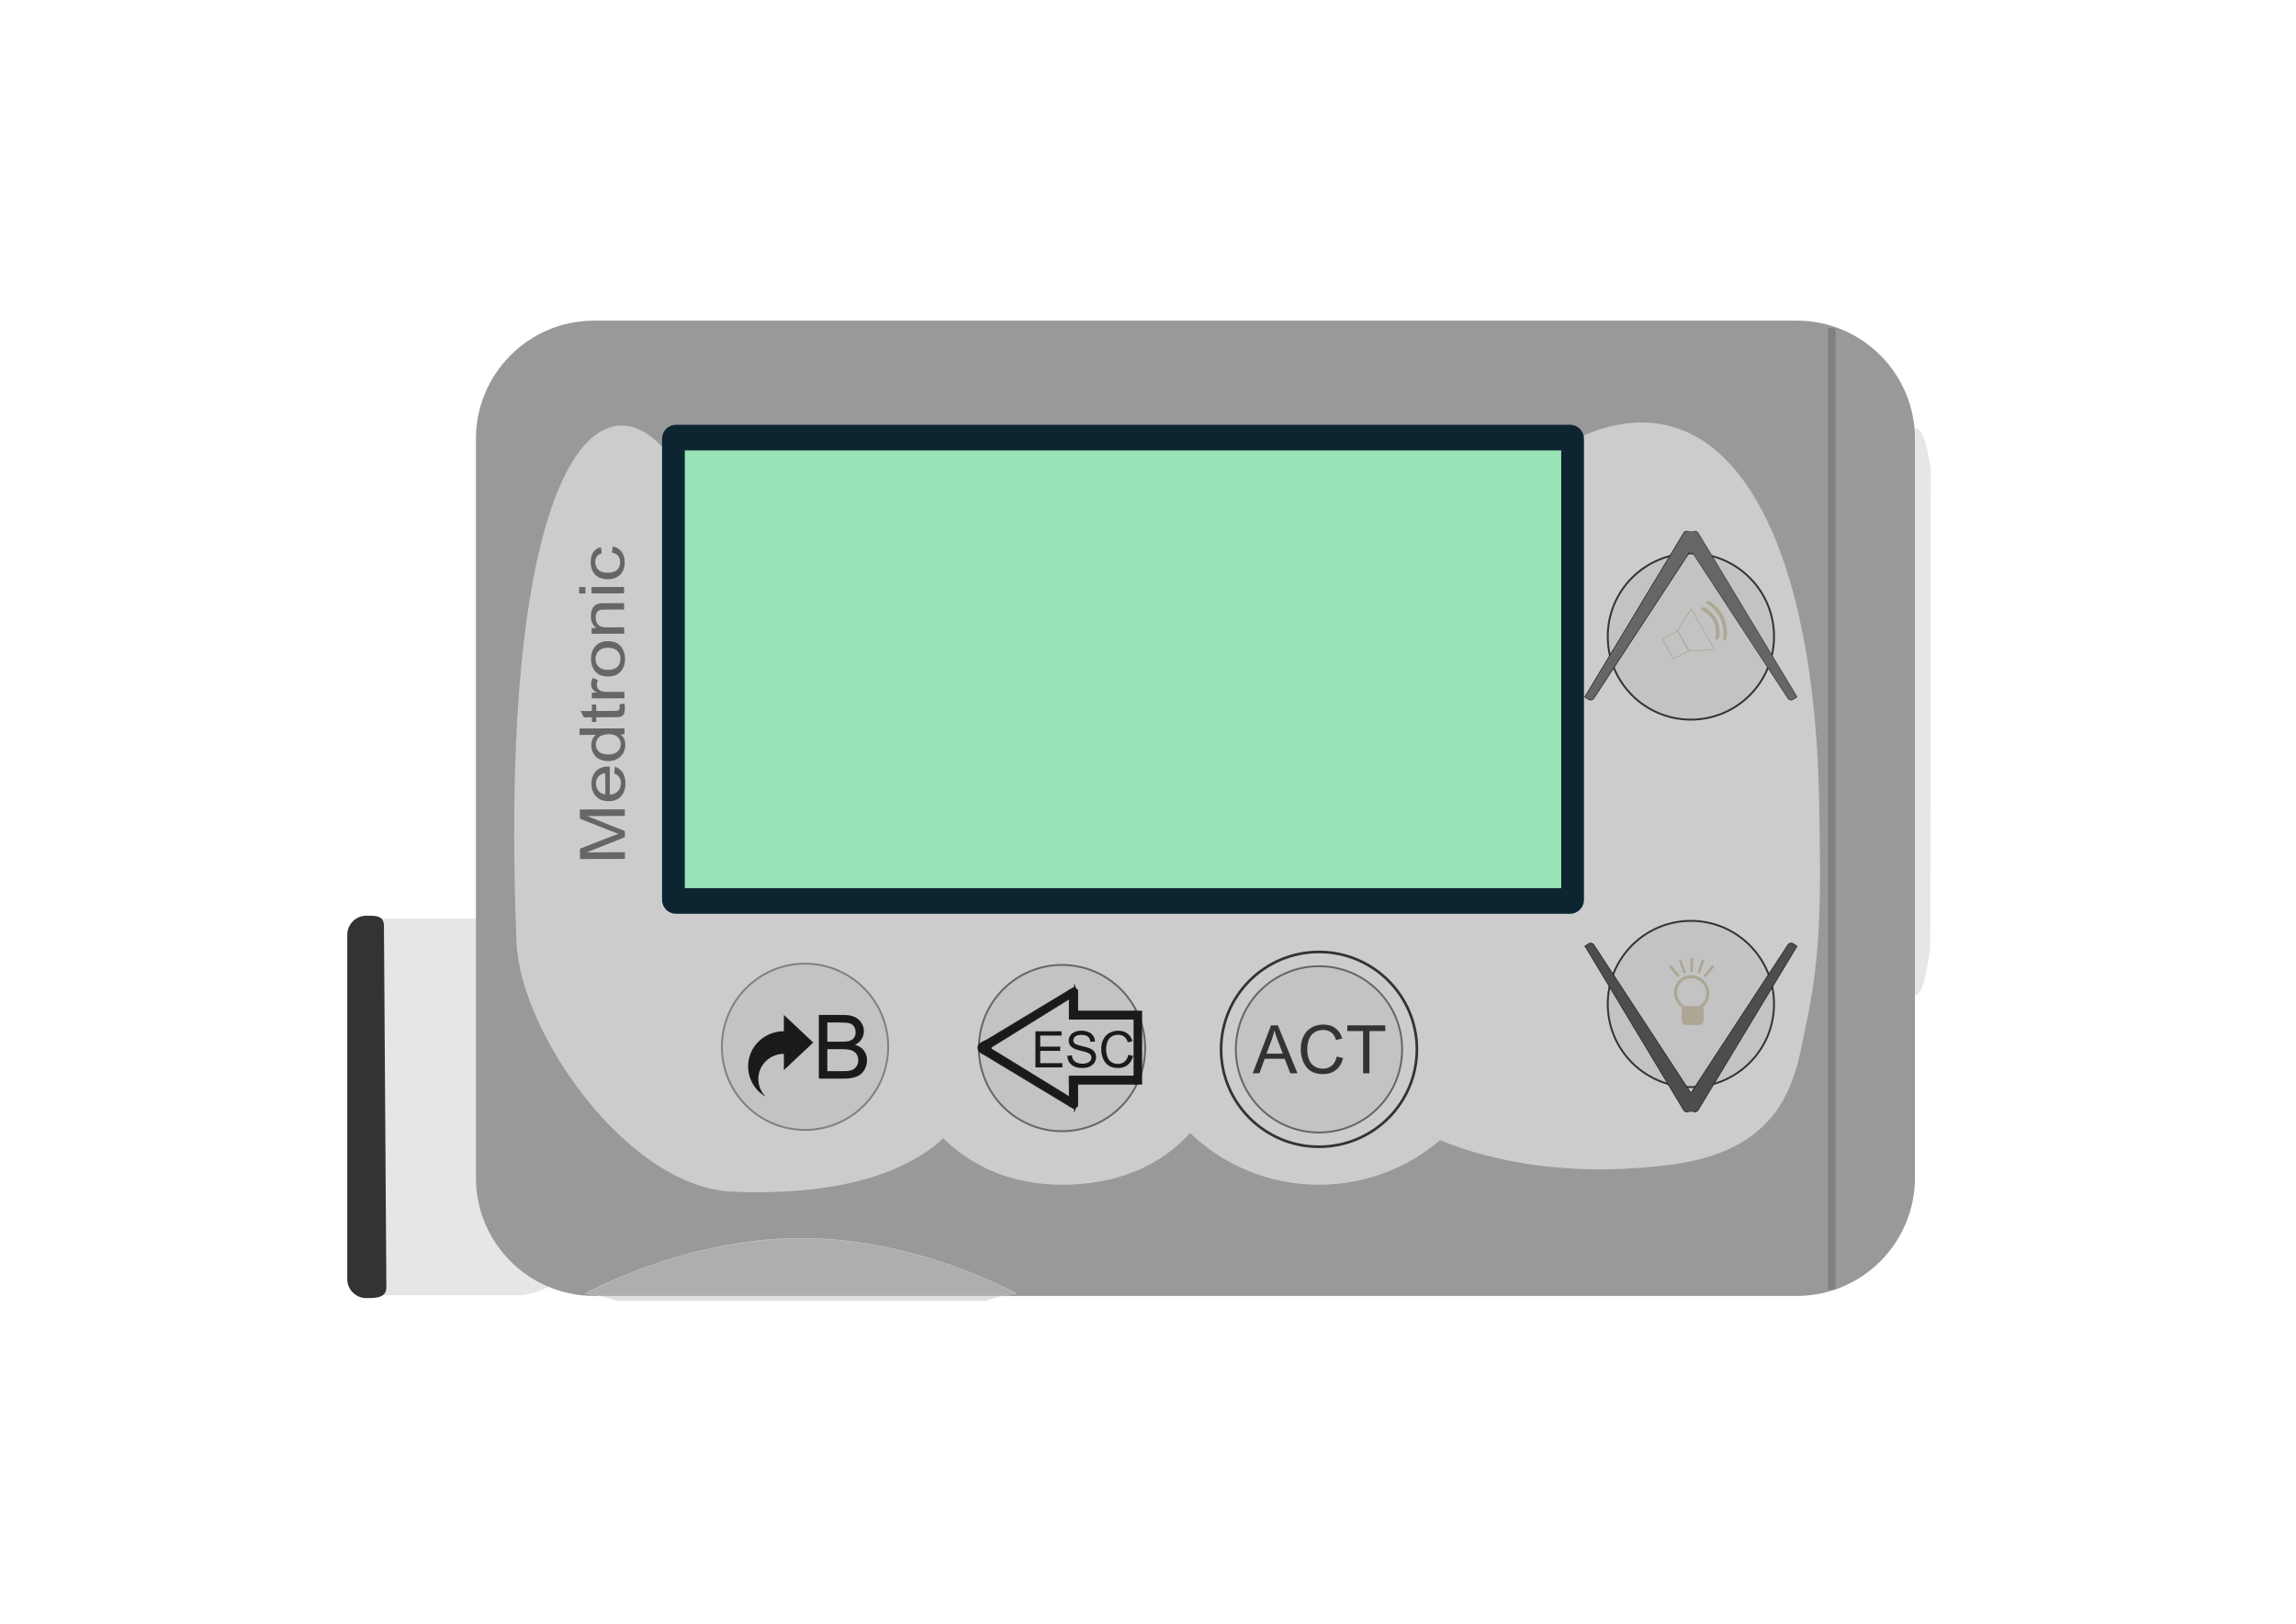 <?xml version="1.0" encoding="UTF-8" standalone="no"?>
<svg
   xmlns:serif="http://www.serif.com/"
   xmlns:dc="http://purl.org/dc/elements/1.1/"
   xmlns:cc="http://creativecommons.org/ns#"
   xmlns:rdf="http://www.w3.org/1999/02/22-rdf-syntax-ns#"
   xmlns:svg="http://www.w3.org/2000/svg"
   xmlns="http://www.w3.org/2000/svg"
   xmlns:sodipodi="http://sodipodi.sourceforge.net/DTD/sodipodi-0.dtd"
   xmlns:inkscape="http://www.inkscape.org/namespaces/inkscape"
   version="1.1"
   id="Layer_1"
   x="0px"
   y="0px"
   width="841.89px"
   height="595.28px"
   viewBox="0 0 841.89 595.28"
   enable-background="new 0 0 841.89 595.28"
   xml:space="preserve"
   sodipodi:docname="veo_gray.svg"
   inkscape:export-filename="/home/dirceu/projects/AndroidAPS/icons/veo_gray.svg.png"
   inkscape:export-xdpi="96"
   inkscape:export-ydpi="96"
   inkscape:version="0.92.3 (2405546, 2018-03-11)"><defs
   id="defs195">
	
	
	
	
	
	
	
	
	
	
	
		

		
		
		
		
		
		
		
		
		
	
		
		
	
		
			<linearGradient
   id="SVGID_9_"
   gradientUnits="userSpaceOnUse"
   x1="0.442"
   y1="595.148"
   x2="1.442"
   y2="595.148"
   gradientTransform="matrix(0,-51.158,-50.945,0,30939.734,286.431)">
			<stop
   offset="0"
   style="stop-color:#003C5F"
   id="stop130" />
			<stop
   offset="1"
   style="stop-color:#0074B7"
   id="stop132" />
		</linearGradient>
		
			
		
			<linearGradient
   id="SVGID_10_"
   gradientUnits="userSpaceOnUse"
   x1="0.447"
   y1="595.148"
   x2="1.447"
   y2="595.148"
   gradientTransform="matrix(-32.932,-50.27,-50.27,32.932,30591.783,-19321.504)">
			<stop
   offset="0"
   style="stop-color:#003C5F"
   id="stop137" />
			<stop
   offset="1"
   style="stop-color:#0074B7"
   id="stop139" />
		</linearGradient>
		
			
		
			<linearGradient
   id="SVGID_11_"
   gradientUnits="userSpaceOnUse"
   x1="0.439"
   y1="595.135"
   x2="1.439"
   y2="595.135"
   gradientTransform="matrix(32.932,-50.27,50.27,32.932,-29350.902,-19321.504)">
			<stop
   offset="0"
   style="stop-color:#003C5F"
   id="stop144" />
			<stop
   offset="1"
   style="stop-color:#0074B7"
   id="stop146" />
		</linearGradient>
		
			
		
		
	
		
			<linearGradient
   id="SVGID_6_"
   gradientUnits="userSpaceOnUse"
   x1="0.442"
   y1="595.148"
   x2="1.442"
   y2="595.148"
   gradientTransform="matrix(0,-51.158,-50.945,0,30939.734,421.161)">
			<stop
   offset="0"
   style="stop-color:#003C5F"
   id="stop91" />
			<stop
   offset="1"
   style="stop-color:#0074B7"
   id="stop93" />
		</linearGradient>
		
			
		
			<linearGradient
   id="SVGID_7_"
   gradientUnits="userSpaceOnUse"
   x1="0.451"
   y1="595.145"
   x2="1.451"
   y2="595.145"
   gradientTransform="matrix(-32.932,50.27,-50.27,-32.932,30591.783,19923.582)">
			<stop
   offset="0"
   style="stop-color:#003C5F"
   id="stop98" />
			<stop
   offset="1"
   style="stop-color:#0074B7"
   id="stop100" />
		</linearGradient>
		
			
		
			<linearGradient
   id="SVGID_8_"
   gradientUnits="userSpaceOnUse"
   x1="0.443"
   y1="595.133"
   x2="1.443"
   y2="595.133"
   gradientTransform="matrix(32.932,50.27,50.27,-32.932,-29350.902,19923.582)">
			<stop
   offset="0"
   style="stop-color:#003C5F"
   id="stop105" />
			<stop
   offset="1"
   style="stop-color:#0074B7"
   id="stop107" />
		</linearGradient>
		
			
		
		
	
		
			<linearGradient
   id="SVGID_5_"
   gradientUnits="userSpaceOnUse"
   x1="0.442"
   y1="595.148"
   x2="1.442"
   y2="595.148"
   gradientTransform="matrix(0,-51.158,-50.945,0,30614.908,436.852)">
			<stop
   offset="0"
   style="stop-color:#003C5F"
   id="stop81" />
			<stop
   offset="1"
   style="stop-color:#0074B7"
   id="stop83" />
		</linearGradient>
		
			
		
		
	
		
			<linearGradient
   id="SVGID_4_"
   gradientUnits="userSpaceOnUse"
   x1="0.442"
   y1="595.148"
   x2="1.442"
   y2="595.148"
   gradientTransform="matrix(0,-51.158,-50.945,0,30803.367,437.789)">
			<stop
   offset="0"
   style="stop-color:#003C5F"
   id="stop63" />
			<stop
   offset="1"
   style="stop-color:#0074B7"
   id="stop65" />
		</linearGradient>
		
			
		
		
			
	
		
			<linearGradient
   id="SVGID_1_"
   gradientUnits="userSpaceOnUse"
   x1="0.442"
   y1="595.148"
   x2="1.442"
   y2="595.148"
   gradientTransform="matrix(0,-51.158,-50.945,0,30709.137,437.321)">
			<stop
   offset="0"
   style="stop-color:#003C5F"
   id="stop20" />
			<stop
   offset="1"
   style="stop-color:#0074B7"
   id="stop22" />
		</linearGradient>
		
			
		
		
	
		
		
		
		
	
		
		
		
	
			
			
			
		
				
					
			
			
			
			
		</defs><sodipodi:namedview
   pagecolor="#ffffff"
   bordercolor="#666666"
   borderopacity="1"
   objecttolerance="10"
   gridtolerance="10"
   guidetolerance="10"
   inkscape:pageopacity="0"
   inkscape:pageshadow="2"
   inkscape:window-width="1243"
   inkscape:window-height="665"
   id="namedview193"
   showgrid="false"
   inkscape:zoom="5.3056501"
   inkscape:cx="112.79721"
   inkscape:cy="236.17146"
   inkscape:window-x="37"
   inkscape:window-y="27"
   inkscape:window-maximized="1"
   inkscape:current-layer="Layer_1" />
<path
   id="Plastikkappe-Medtronic-Schriftzug-"
   serif:id="Plastikkappe-Medtronic-Schriftzug "
   d="m 707.996,173.04 c 0,-1.618 -2.07,-16.059 -5.488,-16.059 -3.414,0 -6.181,1.316 -6.181,2.935 v 201.828 c 0,1.623 2.767,2.935 6.181,2.935 3.418,0 5.288,-17.254 5.288,-18.872 z"
   inkscape:connector-curvature="0"
   style="fill:#e6e6e6" /><path
   style="fill:#e6e6e6"
   inkscape:connector-curvature="0"
   d="m 199.975,346.151 c 0,-5.167 -4.195,-9.366 -9.362,-9.366 h -53.919 c -5.167,0 -9.362,4.199 -9.362,9.366 v 119.33 c 0,5.167 4.195,9.362 9.362,9.362 h 53.919 c 6.516,0.265 29.797,-11.385 29.797,-16.552 z"
   serif:id="Gewinde"
   id="Gewinde1" /><path
   style="fill:#333333"
   inkscape:connector-curvature="0"
   id="path4"
   d="m 140.782,339.57 c 0,-3.855 -2.618,-3.851 -6.469,-3.851 -3.855,0 -6.981,3.13 -6.981,6.981 v 126.227 c 0,3.851 3.125,6.981 6.981,6.981 3.851,0 7.357,-0.158 7.357,-4.013 z" /><path
   id="Gehäuse1"
   serif:id="GehÃ¤use"
   d="m 702.164,160.87 c 0,-23.904 -19.416,-43.316 -43.321,-43.316 H 217.824 c -23.904,0 -43.316,19.412 -43.316,43.316 v 270.922 c 0,23.909 19.412,43.316 43.316,43.316 h 441.019 c 23.904,0 43.321,-19.407 43.321,-43.316 z"
   inkscape:connector-curvature="0"
   style="fill:#999999" /><ellipse
   cx="483.64"
   cy="368.078"
   rx="67.485"
   ry="66.262"
   id="ellipse11"
   style="fill:#cccccc" /><path
   d="m 268.656,322.591 c -3.39,30.108 -12.561,-31.066 24.002,-15.584 88.422,37.438 99.221,135.138 -24.002,129.873 -38.833,-1.66 -77.954,-58.589 -79.27,-91.334 -11.636,-289.525 99.928,-206.385 79.27,-22.955 z"
   id="path13"
   inkscape:connector-curvature="0"
   style="fill:#cccccc" /><path
   d="m 388.353,296.705 c 37.856,-2.204 66.197,17.886 64.751,70.931 -1.158,42.567 -26.164,66.564 -63.304,66.709 -36.033,0.135 -56.142,-24.792 -62.43,-50.366 -8.157,-33.178 13.147,-84.488 60.983,-87.274 z"
   id="path15"
   inkscape:connector-curvature="0"
   style="fill:#cccccc" /><path
   d="m 590.125,156.419 c 46.967,-11.706 75.373,45.218 76.931,138.17 0.595,35.689 0.753,55.198 -4.934,81.605 -3.604,16.752 -5.93,45.134 -49.413,50.794 C 487.23,443.316 420.638,339.5 532.588,286.953 634.618,239.07 526.928,172.166 590.125,156.419 Z"
   id="path17"
   inkscape:connector-curvature="0"
   style="fill:#cccccc" /><ellipse
   stroke-miterlimit="1.5"
   cx="389.414"
   cy="384.239"
   rx="30.485"
   ry="30.476"
   id="ellipse25"
   style="fill:#c3c3c3;stroke:#666666;stroke-width:0.69;stroke-linecap:round;stroke-linejoin:round;stroke-miterlimit:1.5;fill-opacity:1" /><g
   id="g33"
   style="fill:#1a1a1a">
			<path
   d="m 379.675,391.322 v -13.231 h 9.571 v 1.572 h -7.818 v 4.046 h 7.32 v 1.553 h -7.32 v 4.506 h 8.115 v 1.553 h -9.868 z"
   id="path27"
   inkscape:connector-curvature="0"
   style="fill:#1a1a1a" />
			<path
   d="m 391.372,387.072 1.646,-0.149 c 0.093,0.665 0.26,1.205 0.553,1.628 0.279,0.428 0.721,0.777 1.335,1.037 0.591,0.256 1.274,0.386 2.032,0.386 0.665,0 1.256,-0.093 1.753,-0.293 0.516,-0.205 0.907,-0.465 1.149,-0.814 0.256,-0.353 0.367,-0.721 0.367,-1.13 0,-0.423 -0.112,-0.777 -0.349,-1.088 -0.242,-0.316 -0.651,-0.572 -1.204,-0.777 -0.349,-0.149 -1.125,-0.372 -2.344,-0.646 -1.223,-0.298 -2.074,-0.572 -2.553,-0.832 -0.628,-0.335 -1.107,-0.739 -1.423,-1.237 -0.293,-0.484 -0.46,-1.037 -0.46,-1.646 0,-0.665 0.2,-1.293 0.572,-1.865 0.386,-0.577 0.926,-1.018 1.665,-1.335 0.721,-0.293 1.53,-0.442 2.418,-0.442 0.981,0 1.851,0.167 2.609,0.479 0.739,0.316 1.311,0.777 1.716,1.386 0.409,0.614 0.628,1.316 0.646,2.093 l -1.679,0.126 c -0.074,-0.846 -0.391,-1.479 -0.907,-1.902 -0.516,-0.423 -1.293,-0.646 -2.311,-0.646 -1.051,0 -1.828,0.205 -2.311,0.591 -0.479,0.391 -0.721,0.851 -0.721,1.404 0,0.479 0.167,0.87 0.502,1.163 0.349,0.316 1.218,0.633 2.642,0.944 1.423,0.335 2.404,0.609 2.939,0.851 0.758,0.349 1.33,0.814 1.697,1.349 0.372,0.553 0.558,1.163 0.558,1.883 0,0.702 -0.205,1.372 -0.609,2 -0.409,0.609 -0.981,1.088 -1.739,1.442 -0.758,0.349 -1.609,0.516 -2.549,0.516 -1.204,0 -2.2,-0.167 -3.014,-0.516 -0.814,-0.353 -1.442,-0.87 -1.907,-1.572 -0.459,-0.705 -0.701,-1.5 -0.719,-2.388 z"
   id="path29"
   inkscape:connector-curvature="0"
   style="fill:#1a1a1a" />
			<path
   d="m 413.737,386.686 1.758,0.442 c -0.372,1.442 -1.037,2.535 -2,3.288 -0.939,0.758 -2.107,1.13 -3.493,1.13 -1.423,0 -2.586,-0.279 -3.474,-0.87 -0.888,-0.572 -1.572,-1.423 -2.032,-2.511 -0.479,-1.112 -0.702,-2.293 -0.702,-3.548 0,-1.386 0.26,-2.59 0.795,-3.604 0.516,-1.037 1.274,-1.814 2.237,-2.349 0.977,-0.535 2.051,-0.795 3.214,-0.795 1.311,0 2.442,0.335 3.33,1.018 0.902,0.665 1.535,1.604 1.883,2.828 l -1.721,0.405 c -0.293,-0.963 -0.758,-1.665 -1.33,-2.088 -0.591,-0.442 -1.311,-0.665 -2.2,-0.665 -1.014,0 -1.865,0.242 -2.549,0.739 -0.684,0.479 -1.163,1.125 -1.442,1.958 -0.279,0.814 -0.423,1.665 -0.423,2.535 0,1.125 0.163,2.107 0.498,2.953 0.33,0.832 0.832,1.46 1.535,1.87 0.684,0.423 1.442,0.628 2.237,0.628 0.977,0 1.809,-0.279 2.493,-0.851 0.683,-0.556 1.144,-1.407 1.386,-2.513 z"
   id="path31"
   inkscape:connector-curvature="0"
   style="fill:#1a1a1a" />
		</g><g
   id="Pfeil_ESC"
   style="fill:#1a1a1a;stroke:#1a1a1a">
			
				<linearGradient
   id="SVGID_2_"
   gradientUnits="userSpaceOnUse"
   x1="0.453"
   y1="595.146"
   x2="1.453"
   y2="595.146"
   gradientTransform="matrix(-29.14,-19.09,19.09,-29.14,-10953.555,17757.666)">
				<stop
   offset="0"
   style="stop-color:#003C5F"
   id="stop35" />
				<stop
   offset="1"
   style="stop-color:#0074B7"
   id="stop37" />
			</linearGradient>
			
				<path
   stroke-miterlimit="1.5"
   d="m 359.301,385.769 c -0.381,-0.251 -0.488,-0.763 -0.237,-1.139 l 0.902,-1.377 c 0.246,-0.381 0.758,-0.488 1.135,-0.237 l 33.717,20.7 c 0.377,0.251 0.112,1.902 -0.135,2.279 l -0.902,1.377 c -0.251,0.381 0.753,-0.321 0.372,-0.572 z"
   id="path40"
   style="fill:#1a1a1a;stroke:#1a1a1a;stroke-width:0.17;stroke-linecap:round;stroke-linejoin:round;stroke-miterlimit:1.5"
   inkscape:connector-curvature="0" />
			
				<linearGradient
   id="SVGID_3_"
   gradientUnits="userSpaceOnUse"
   x1="0.458"
   y1="595.151"
   x2="1.458"
   y2="595.151"
   gradientTransform="matrix(-29.14,19.09,19.09,29.14,-10953.555,-16989.508)">
				<stop
   offset="0"
   style="stop-color:#003C5F"
   id="stop42" />
				<stop
   offset="1"
   style="stop-color:#0074B7"
   id="stop44" />
			</linearGradient>
			
				<path
   stroke-miterlimit="1.5"
   d="m 359.301,382.709 c -0.381,0.251 -0.488,0.758 -0.237,1.139 l 0.902,1.377 c 0.246,0.381 0.758,0.488 1.135,0.237 l 33.717,-20.891 c 0.377,-0.246 0.112,-1.711 -0.135,-2.088 l -0.902,-1.377 c -0.251,-0.381 0.753,0.321 0.372,0.567 z"
   id="path47"
   style="fill:#1a1a1a;stroke:#1a1a1a;stroke-width:0.17;stroke-linecap:round;stroke-linejoin:round;stroke-miterlimit:1.5"
   inkscape:connector-curvature="0" />
			<rect
   x="392.437"
   y="395.182"
   width="2.376"
   height="10.036"
   id="rect49"
   style="fill:#1a1a1a;stroke:#1a1a1a" />
			<rect
   x="392.437"
   y="363.26"
   width="2.376"
   height="10.036"
   id="rect51"
   style="fill:#1a1a1a;stroke:#1a1a1a" />
			<rect
   x="416.155"
   y="371.032"
   width="2.13"
   height="26.095"
   id="rect53"
   style="fill:#1a1a1a;stroke:#1a1a1a" />
			<path
   d="m 364.31,386.853 c -0.544,0.279 0.628,0 0,0 -1.981,0 -5.381,-0.991 -5.381,-2.739 0,-1.744 3.4,-2.735 5.381,-2.735 0.628,0 -0.544,-0.279 0,0 -1.688,2.056 -1.684,3.888 0,5.474 z"
   id="path55"
   inkscape:connector-curvature="0"
   style="fill:#1a1a1a;stroke:#1a1a1a" />
			<rect
   x="392.437"
   y="394.857"
   width="23.718"
   height="2.265"
   id="rect57"
   style="fill:#1a1a1a;stroke:#1a1a1a" />
			<rect
   x="393.627"
   y="371.027"
   width="22.528"
   height="2.265"
   id="rect59"
   style="fill:#1a1a1a;stroke:#1a1a1a" />
		</g><ellipse
   stroke-miterlimit="1.5"
   cx="483.645"
   cy="384.709"
   rx="30.485"
   ry="30.476"
   id="ellipse68"
   style="fill:#c3c3c3;stroke:#666666;stroke-width:0.69;stroke-linecap:round;stroke-linejoin:round;stroke-miterlimit:1.5;fill-opacity:1" /><g
   id="g76"
   style="fill:#333333">
			<path
   d="m 459.336,393.494 6.725,-17.575 h 2.502 l 7.195,17.575 h -2.628 l -2.06,-5.325 h -7.343 l -1.935,5.325 z m 5.055,-7.218 h 5.967 l -1.842,-4.86 c -0.567,-1.474 -0.981,-2.702 -1.251,-3.655 -0.223,1.125 -0.544,2.256 -0.935,3.362 z"
   id="path70"
   inkscape:connector-curvature="0"
   style="fill:#333333" />
			<path
   d="m 490.165,387.332 2.33,0.591 c -0.488,1.911 -1.372,3.362 -2.651,4.367 -1.251,1.009 -2.795,1.497 -4.637,1.497 -1.893,0 -3.437,-0.367 -4.613,-1.153 -1.181,-0.758 -2.088,-1.888 -2.702,-3.339 -0.637,-1.47 -0.935,-3.042 -0.935,-4.711 0,-1.842 0.344,-3.437 1.056,-4.785 0.688,-1.377 1.693,-2.409 2.972,-3.121 1.302,-0.712 2.725,-1.056 4.269,-1.056 1.744,0 3.241,0.442 4.418,1.353 1.205,0.884 2.037,2.135 2.507,3.753 l -2.283,0.539 c -0.395,-1.274 -1.009,-2.209 -1.767,-2.772 -0.786,-0.591 -1.744,-0.884 -2.921,-0.884 -1.353,0 -2.479,0.321 -3.39,0.981 -0.907,0.637 -1.544,1.497 -1.911,2.604 -0.367,1.079 -0.567,2.209 -0.567,3.362 0,1.497 0.223,2.795 0.665,3.925 0.442,1.107 1.102,1.939 2.037,2.479 0.907,0.567 1.916,0.837 2.972,0.837 1.298,0 2.404,-0.367 3.311,-1.13 0.905,-0.733 1.519,-1.863 1.84,-3.337 z"
   id="path72"
   inkscape:connector-curvature="0"
   style="fill:#333333" />
			<path
   d="m 499.815,393.494 v -15.491 h -5.795 v -2.083 h 13.943 v 2.083 h -5.818 v 15.491 z"
   id="path74"
   inkscape:connector-curvature="0"
   style="fill:#333333" />
		</g><ellipse
   stroke-miterlimit="1.5"
   cx="483.64"
   cy="384.709"
   rx="35.898"
   ry="35.708"
   id="ellipse78"
   style="fill:none;stroke:#333333;stroke-width:0.97;stroke-linecap:round;stroke-linejoin:round;stroke-miterlimit:1.5" /><ellipse
   stroke-miterlimit="1.5"
   cx="295.183"
   cy="383.77"
   rx="30.485"
   ry="30.476"
   id="ellipse86"
   style="fill:#c3c3c3;stroke:#808080;stroke-width:0.69;stroke-linecap:round;stroke-linejoin:round;stroke-miterlimit:1.5;fill-opacity:1" /><path
   id="Bolus"
   d="m 300.257,395.452 v -23.365 h 8.78 c 1.763,0 3.2,0.228 4.274,0.716 1.079,0.456 1.925,1.209 2.544,2.186 0.623,0.981 0.916,1.99 0.916,3.069 0,1.009 -0.26,1.958 -0.819,2.837 -0.521,0.884 -1.335,1.6 -2.446,2.121 1.404,0.428 2.511,1.111 3.265,2.121 0.749,1.014 1.139,2.186 1.139,3.525 0,1.111 -0.228,2.121 -0.684,3.069 -0.488,0.944 -1.042,1.665 -1.73,2.186 -0.684,0.488 -1.535,0.879 -2.544,1.139 -1.046,0.265 -2.283,0.395 -3.786,0.395 z m 3.102,-13.543 h 5.06 c 1.367,0 2.349,-0.098 2.935,-0.26 0.781,-0.265 1.372,-0.623 1.795,-1.177 0.391,-0.553 0.586,-1.209 0.586,-2.023 0,-0.781 -0.195,-1.47 -0.553,-2.056 -0.391,-0.586 -0.911,-1.014 -1.6,-1.209 -0.684,-0.228 -1.893,-0.326 -3.558,-0.326 h -4.665 z m 0,10.799 h 5.809 c 1.009,0 1.697,-0.065 2.121,-0.13 0.684,-0.13 1.307,-0.326 1.763,-0.619 0.488,-0.326 0.879,-0.753 1.177,-1.307 0.326,-0.586 0.488,-1.237 0.488,-1.99 0,-0.846 -0.228,-1.6 -0.688,-2.251 -0.456,-0.651 -1.074,-1.111 -1.86,-1.372 -0.781,-0.26 -1.921,-0.391 -3.423,-0.391 h -5.385 v 8.06 z"
   inkscape:connector-curvature="0"
   style="fill:#1a1a1a" /><path
   id="Reply--small-"
   serif:id="Reply (small)"
   d="m 287.426,378.073 v -5.981 l 10.771,10.12 -10.771,10.115 v -5.976 c -5.148,0 -9.366,4.139 -9.366,9.199 0,2.572 1.032,4.874 2.716,6.529 -3.837,-2.209 -6.46,-6.348 -6.46,-11.129 -10e-4,-7.176 5.901,-12.877 13.11,-12.877 z"
   inkscape:connector-curvature="0"
   style="fill:#1a1a1a" /><ellipse
   stroke-miterlimit="1.5"
   cx="620.01"
   cy="368.078"
   rx="30.485"
   ry="30.476"
   id="ellipse96"
   style="fill:#c3c3c3;stroke:#333333;stroke-width:0.69;stroke-linecap:round;stroke-linejoin:round;stroke-miterlimit:1.5;fill-opacity:1" /><path
   stroke-miterlimit="1.5"
   d="m 622.647,407.023 c -0.428,0.656 -1.311,0.837 -1.963,0.409 l -2.377,-1.553 c -0.656,-0.432 -0.837,-1.311 -0.409,-1.967 l 37.679,-57.519 c 0.432,-0.656 1.311,-0.837 1.967,-0.409 l 1.391,0.912 z"
   id="path103"
   style="fill:#4d4d4d;stroke:#1a1a1a;stroke-width:0.23;stroke-linecap:round;stroke-linejoin:round;stroke-miterlimit:1.5"
   inkscape:connector-curvature="0" /><path
   stroke-miterlimit="1.5"
   d="m 617.373,407.023 c 0.428,0.656 1.311,0.837 1.963,0.409 l 2.376,-1.553 c 0.656,-0.432 0.837,-1.311 0.409,-1.967 l -37.679,-57.519 c -0.432,-0.656 -1.311,-0.837 -1.967,-0.409 l -1.386,0.912 c 0,0 0.088,0.033 0.516,0.688 z"
   id="path110"
   style="fill:#4d4d4d;stroke:#1a1a1a;stroke-width:0.23;stroke-linecap:round;stroke-linejoin:round;stroke-miterlimit:1.5"
   inkscape:connector-curvature="0" /><path
   d="m 624.521,398.382 c 0.479,0.939 0,-1.088 0,0 0,3.414 -1.711,9.283 -4.725,9.283 -3.009,0 -4.72,-5.869 -4.72,-9.283 0,-1.088 -0.479,0.939 0,0 3.544,2.911 6.706,2.907 9.445,0 z"
   id="path112"
   inkscape:connector-curvature="0"
   style="fill:#4d4d4d" /><path
   style="fill:#aca793"
   inkscape:connector-curvature="0"
   d="m 624.708,370.562 c 0,-0.963 -0.781,-1.744 -1.739,-1.744 h -4.586 c -0.963,0 -1.744,0.781 -1.744,1.744 v 3.488 c 0,0.958 0.781,1.739 1.744,1.739 h 4.586 c 0.958,0 1.739,-0.781 1.739,-1.739 z"
   serif:id="Gewinde"
   id="Gewinde2" /><path
   style="fill:#aca793"
   inkscape:connector-curvature="0"
   id="path115"
   d="m 623.791,369.66 c 2.995,-1.87 3.855,-5.897 1.921,-8.994 -1.935,-3.093 -5.934,-4.088 -8.925,-2.218 -2.995,1.87 -3.851,5.902 -1.921,8.994 0.595,0.953 1.414,1.739 2.381,2.293 l 0.526,-0.981 c -0.8,-0.46 -1.474,-1.111 -1.967,-1.897 -1.6,-2.558 -0.888,-5.892 1.586,-7.436 2.474,-1.544 5.781,-0.725 7.381,1.832 1.6,2.563 0.888,5.892 -1.586,7.436 z" /><g
   id="Strahlenkranz"
   style="fill:#aca793">
				<rect
   style="fill:#aca793"
   id="rect117"
   height="5.046"
   width="0.944"
   y="351.215"
   x="619.815" />
				<path
   style="fill:#aca793"
   inkscape:connector-curvature="0"
   id="path119"
   d="m 624.977,352.122 -0.888,-0.321 -1.725,4.739 0.888,0.326 z" />
				<path
   style="fill:#aca793"
   inkscape:connector-curvature="0"
   id="path121"
   d="m 628.628,354.419 -0.726,-0.609 -3.246,3.865 0.725,0.609 z" />
				<path
   style="fill:#aca793"
   inkscape:connector-curvature="0"
   id="path123"
   d="m 616.49,351.801 -0.888,0.321 1.725,4.744 0.888,-0.326 z" />
				<path
   style="fill:#aca793"
   inkscape:connector-curvature="0"
   id="path125"
   d="m 612.676,353.81 -0.726,0.609 3.246,3.865 0.725,-0.609 z" />
			</g><ellipse
   stroke-miterlimit="1.5"
   cx="620.01"
   cy="233.35"
   rx="30.485"
   ry="30.476"
   id="ellipse135"
   style="fill:#c3c3c3;stroke:#333333;stroke-width:0.69;stroke-linecap:round;stroke-linejoin:round;stroke-miterlimit:1.5;fill-opacity:1" /><path
   stroke-miterlimit="1.5"
   d="m 622.647,195.373 c -0.428,-0.651 -1.311,-0.837 -1.963,-0.409 l -2.377,1.558 c -0.656,0.428 -0.837,1.307 -0.409,1.963 l 37.679,57.519 c 0.432,0.656 1.311,0.837 1.967,0.409 l 1.391,-0.907 z"
   id="path142"
   style="fill:#666666;stroke:#333333;stroke-width:0.23;stroke-linecap:round;stroke-linejoin:round;stroke-miterlimit:1.5"
   inkscape:connector-curvature="0" /><path
   stroke-miterlimit="1.5"
   d="m 617.373,195.373 c 0.428,-0.651 1.311,-0.837 1.963,-0.409 l 2.376,1.558 c 0.656,0.428 0.837,1.307 0.409,1.963 l -37.679,57.519 c -0.432,0.656 -1.311,0.837 -1.967,0.409 l -1.386,-0.907 z"
   id="path149"
   style="fill:#666666;stroke:#1a1a1a;stroke-width:0.23;stroke-linecap:round;stroke-linejoin:round;stroke-miterlimit:1.5"
   inkscape:connector-curvature="0" /><path
   d="m 624.521,204.018 c 0.479,-0.939 0,1.089 0,0 0,-3.418 -1.711,-9.287 -4.725,-9.287 -3.009,0 -4.72,5.869 -4.72,9.287 0,1.088 -0.479,-0.939 0,0 3.544,-2.911 6.706,-2.906 9.445,0 z"
   id="path151"
   inkscape:connector-curvature="0"
   style="fill:#666666" /><g
   id="Lautsprecher"
   style="stroke:#aca894;stroke-opacity:1">
			
				<path
   stroke-miterlimit="1.5"
   d="m 620.178,223.272 8.566,14.942 -9.394,0.423 -4.283,-7.474 z"
   id="path153"
   inkscape:connector-curvature="0"
   style="fill:none;stroke:#aca894;stroke-width:0.29;stroke-linecap:round;stroke-linejoin:round;stroke-miterlimit:1.5;stroke-opacity:1" />
			
				<path
   stroke-miterlimit="1.5"
   d="m 619.108,238.638 -3.972,-7.32 -5.511,2.99 3.976,7.32 z"
   id="path155"
   inkscape:connector-curvature="0"
   style="fill:none;stroke:#aca894;stroke-width:0.29;stroke-linecap:round;stroke-linejoin:round;stroke-miterlimit:1.5;stroke-opacity:1" />
			<g
   id="Wellen"
   style="stroke:#aca894;stroke-opacity:1">
				<path
   d="m 626.135,220.881 c 0.349,-0.516 3.962,2.149 5.478,5.599 1.488,3.386 1.4,7.929 0.665,7.739 0.791,-5.701 -1.487,-10.38 -6.143,-13.338 z"
   id="path157"
   inkscape:connector-curvature="0"
   style="fill:#f9f7f7;stroke:#aca894;stroke-opacity:1" />
				<path
   d="m 624.298,223.184 c 0.423,-0.46 3.748,1.925 4.888,4.539 1.116,2.562 1.07,6.311 0.33,6.246 0.679,-5.219 -1.148,-8.307 -5.218,-10.785 z"
   id="path159"
   inkscape:connector-curvature="0"
   style="fill:#f9f7f7;stroke:#aca894;stroke-opacity:1" />
			</g>
		</g><path
   d="m 580.796,160.833 c 0,-2.809 -2.283,-5.092 -5.097,-5.092 H 247.853 c -2.809,0 -5.092,2.283 -5.092,5.092 v 169.069 c 0,2.814 2.283,5.097 5.092,5.097 h 327.846 c 2.814,0 5.097,-2.283 5.097,-5.097 z"
   id="path164"
   inkscape:connector-curvature="0"
   style="fill:#0d2431" /><rect
   x="251.1"
   y="165.13"
   width="321.358"
   height="160.479"
   id="rect166"
   style="fill:#99e3b6" /><rect
   style="fill:#808080"
   id="rect169"
   height="352.355"
   width="2.735"
   y="120.344"
   x="670.316" /><path
   d="m 229.149,314.885 -16.468,0.051 -0.014,-3.8 11.65,-4.534 c 1.079,-0.428 1.907,-0.725 2.432,-0.912 -0.6,-0.237 -1.474,-0.553 -2.646,-1.005 l -11.473,-4.534 -0.009,-3.381 16.468,-0.051 0.009,2.418 -13.78,0.047 13.798,5.488 0.009,2.26 -13.994,5.553 14.012,-0.047 c 0.001,0 0.006,2.447 0.006,2.447 z"
   id="path171"
   inkscape:connector-curvature="0"
   style="fill:#666666" /><path
   d="m 225.205,283.511 0.246,-2.423 c 1.218,0.395 2.163,1.084 2.855,2.121 0.674,1.032 1.023,2.335 1.028,3.934 0.005,2.018 -0.539,3.618 -1.595,4.818 -1.079,1.172 -2.595,1.763 -4.525,1.767 -2,0.009 -3.567,-0.572 -4.674,-1.763 -1.111,-1.195 -1.665,-2.735 -1.674,-4.651 -0.005,-1.837 0.521,-3.353 1.618,-4.525 1.079,-1.177 2.595,-1.767 4.572,-1.772 0.116,0 0.298,0.023 0.53,0.023 l 0.033,10.292 c 1.311,-0.107 2.321,-0.539 3.009,-1.311 0.688,-0.772 1.032,-1.73 1.028,-2.874 -0.005,-0.851 -0.191,-1.595 -0.581,-2.209 -0.396,-0.58 -1.019,-1.082 -1.87,-1.427 z m -3.242,7.697 -0.023,-7.711 c -1.014,0.107 -1.749,0.405 -2.251,0.884 -0.781,0.749 -1.172,1.73 -1.167,2.902 0.005,1.093 0.33,1.995 0.953,2.711 0.623,0.74 1.451,1.14 2.488,1.214 z"
   id="path173"
   inkscape:connector-curvature="0"
   style="fill:#666666" /><path
   d="m 229,269.211 -1.498,0.005 c 1.177,0.874 1.781,2.149 1.786,3.851 0.005,1.093 -0.27,2.102 -0.772,3.037 -0.526,0.907 -1.26,1.628 -2.2,2.135 -0.944,0.507 -2.023,0.777 -3.242,0.781 -1.195,0.005 -2.279,-0.233 -3.246,-0.679 -0.967,-0.451 -1.707,-1.139 -2.237,-2.07 -0.512,-0.902 -0.767,-1.939 -0.772,-3.055 0,-0.851 0.135,-1.595 0.456,-2.237 0.293,-0.637 0.684,-1.172 1.167,-1.572 l -5.911,0.019 -0.009,-2.339 16.468,-0.056 c 0,-0.001 0.01,2.18 0.01,2.18 z m -5.934,7.39 c 1.539,-0.005 2.665,-0.381 3.423,-1.13 0.758,-0.721 1.121,-1.628 1.121,-2.637 -0.005,-1.009 -0.353,-1.888 -1.093,-2.604 -0.716,-0.688 -1.818,-1.056 -3.293,-1.051 -1.632,0.005 -2.851,0.381 -3.604,1.102 -0.758,0.749 -1.149,1.628 -1.144,2.693 0.005,1.037 0.377,1.911 1.111,2.6 0.739,0.687 1.916,1.031 3.479,1.027 z"
   id="path175"
   inkscape:connector-curvature="0"
   style="fill:#666666" /><path
   d="m 227.144,258.259 1.795,-0.353 c 0.116,0.665 0.186,1.251 0.191,1.781 0,0.851 -0.112,1.516 -0.339,1.967 -0.228,0.484 -0.549,0.8 -0.916,0.991 -0.391,0.186 -1.172,0.293 -2.395,0.298 l -6.85,0.023 0.005,1.702 -1.586,0.005 -0.009,-1.702 -2.944,0.009 -1.228,-2.307 4.167,-0.014 -0.009,-2.367 1.586,-0.005 0.009,2.367 6.971,-0.023 c 0.572,-0.005 0.939,-0.056 1.102,-0.14 0.181,-0.079 0.298,-0.214 0.391,-0.4 0.112,-0.186 0.158,-0.451 0.158,-0.795 -0.001,-0.27 -0.029,-0.614 -0.099,-1.037 z"
   id="path177"
   inkscape:connector-curvature="0"
   style="fill:#666666" /><path
   d="m 228.953,255.994 -11.938,0.042 -0.005,-2.102 1.818,-0.005 c -0.856,-0.53 -1.409,-1.032 -1.688,-1.484 -0.251,-0.451 -0.391,-0.958 -0.395,-1.488 0,-0.8 0.205,-1.6 0.637,-2.423 l 1.888,0.818 c -0.298,0.558 -0.433,1.144 -0.428,1.702 0,0.507 0.116,0.981 0.395,1.381 0.251,0.4 0.623,0.688 1.107,0.874 0.712,0.237 1.493,0.367 2.367,0.363 l 6.236,-0.019 z"
   id="path179"
   inkscape:connector-curvature="0"
   style="fill:#666666" /><path
   d="m 222.973,248.009 c -2.209,0.009 -3.846,-0.707 -4.93,-2.111 -0.879,-1.195 -1.321,-2.628 -1.325,-4.33 -0.009,-1.916 0.516,-3.46 1.595,-4.66 1.074,-1.2 2.544,-1.818 4.432,-1.823 1.539,-0.005 2.762,0.256 3.637,0.786 0.874,0.526 1.567,1.298 2.056,2.307 0.484,1.032 0.744,2.125 0.744,3.348 0.009,1.916 -0.539,3.483 -1.591,4.683 -1.079,1.176 -2.619,1.795 -4.618,1.8 z m -0.01,-2.419 c 1.516,-0.009 2.665,-0.381 3.423,-1.158 0.758,-0.772 1.121,-1.73 1.116,-2.902 0,-1.172 -0.372,-2.125 -1.135,-2.897 -0.786,-0.767 -1.935,-1.163 -3.502,-1.158 -1.47,0.005 -2.595,0.409 -3.353,1.181 -0.758,0.777 -1.144,1.735 -1.139,2.907 0.005,1.167 0.395,2.125 1.158,2.893 0.763,0.767 1.893,1.139 3.432,1.134 z"
   id="path181"
   inkscape:connector-curvature="0"
   style="fill:#666666" /><path
   d="m 228.879,232.317 -11.938,0.042 -0.009,-2.102 1.702,-0.005 c -1.316,-1.005 -1.963,-2.469 -1.967,-4.381 -0.005,-0.828 0.107,-1.6 0.381,-2.288 0.251,-0.693 0.595,-1.228 1.005,-1.577 0.414,-0.344 0.921,-0.586 1.493,-0.721 0.372,-0.107 1.014,-0.135 1.958,-0.14 l 7.339,-0.023 0.005,2.339 -7.246,0.023 c -0.828,0.005 -1.446,0.084 -1.86,0.274 -0.391,0.186 -0.735,0.507 -0.963,0.958 -0.251,0.479 -0.367,1.014 -0.363,1.623 0,1.014 0.279,1.865 0.837,2.581 0.53,0.739 1.567,1.084 3.107,1.079 l 6.511,-0.023 z"
   id="path183"
   inkscape:connector-curvature="0"
   style="fill:#666666" /><path
   d="m 214.68,217.575 -2.321,0.009 -0.009,-2.344 2.325,-0.005 z m 14.148,-0.047 -11.938,0.037 -0.009,-2.339 11.938,-0.037 z"
   id="path185"
   inkscape:connector-curvature="0"
   style="fill:#666666" /><path
   d="m 224.41,202.646 0.242,-2.316 c 1.381,0.26 2.442,0.898 3.228,1.93 0.786,1.032 1.181,2.283 1.186,3.8 0.009,1.888 -0.516,3.404 -1.595,4.553 -1.056,1.149 -2.59,1.739 -4.572,1.744 -1.288,0.005 -2.414,-0.233 -3.381,-0.735 -0.967,-0.474 -1.707,-1.242 -2.195,-2.251 -0.484,-1.009 -0.721,-2.102 -0.726,-3.269 -0.005,-1.516 0.316,-2.739 0.958,-3.702 0.66,-0.93 1.581,-1.549 2.8,-1.818 l 0.307,2.26 c -0.805,0.219 -1.404,0.619 -1.814,1.149 -0.391,0.563 -0.595,1.228 -0.595,2 0.005,1.167 0.377,2.125 1.116,2.869 0.716,0.739 1.888,1.107 3.455,1.102 1.609,-0.005 2.781,-0.381 3.493,-1.074 0.73,-0.721 1.074,-1.651 1.07,-2.795 0,-0.907 -0.237,-1.674 -0.721,-2.283 -0.485,-0.615 -1.247,-1.01 -2.256,-1.164 z"
   id="path187"
   inkscape:connector-curvature="0"
   style="fill:#666666" /><path
   style="fill:#c6c2c2;fill-opacity:0.5;stroke:#d7e5ed;stroke-width:0.11;stroke-linecap:round;stroke-linejoin:round;stroke-miterlimit:1.5"
   inkscape:connector-curvature="0"
   d="m 361.301,476.87 c 6.836,-2.321 11.175,-2.642 11.175,-2.642 0,0 -35.652,-20.253 -78.651,-20.253 -42.999,0 -79.168,20.253 -79.168,20.253 0,0 4.855,0.321 11.692,2.642 z"
   stroke-miterlimit="1.5"
   id="Cartridge_Fenster" />
</svg>